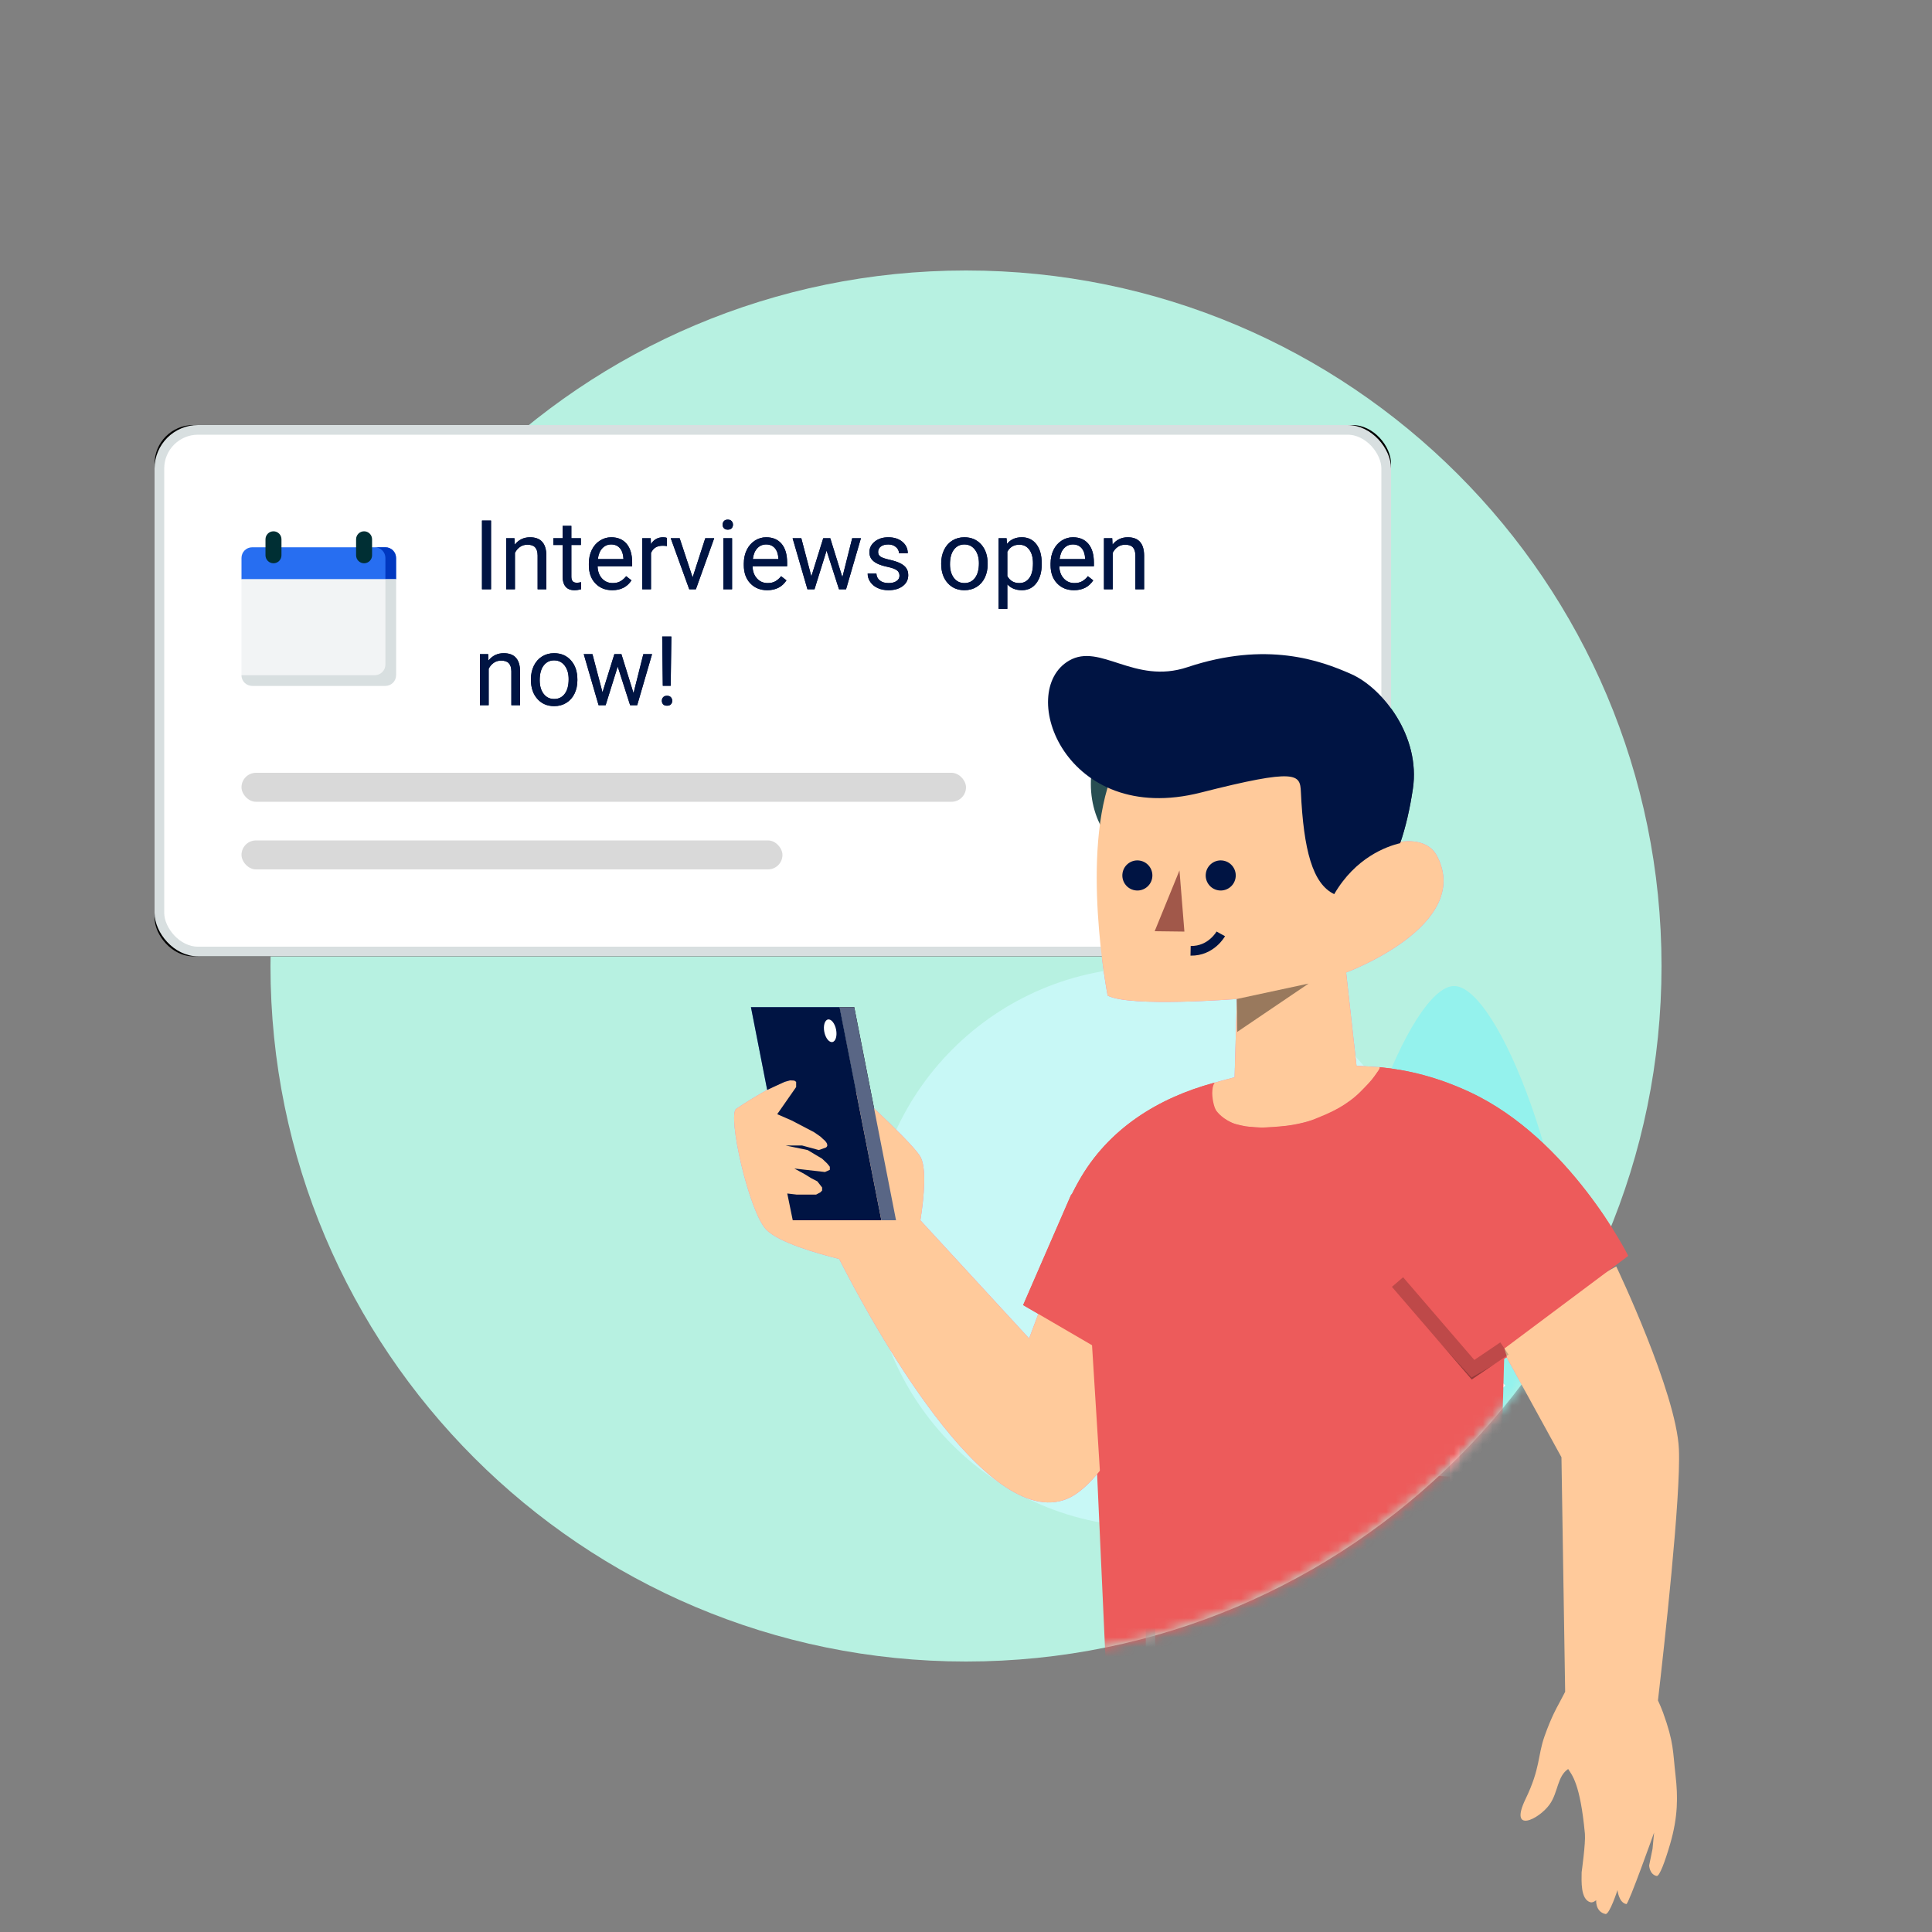 <svg xmlns="http://www.w3.org/2000/svg" xmlns:xlink="http://www.w3.org/1999/xlink" width="200" height="200" viewBox="0 0 200 200">
    <rect x="0" y="0" width="200" height="200" fill="#808080" stroke="none"/>
    <defs>
        <path id="2vqtrmo36a" d="M72 144c-39.765 0-72-32.235-72-72S32.235 0 72 0s72 32.235 72 72-32.235 72-72 72z"/>
        <path id="7d2dgm09ic" d="M72 144c-39.765 0-72-32.235-72-72S32.235 0 72 0s72 32.235 72 72-32.235 72-72 72z"/>
        <path id="txeykn97ae" d="M72 144c-39.765 0-72-32.235-72-72S32.235 0 72 0s72 32.235 72 72-32.235 72-72 72z"/>
        <path id="m29pm120fg" d="M1.831 8V.89H.894V8h.937zm2.476 0V4.235c.123-.254.296-.459.517-.615.222-.156.479-.234.772-.234.361 0 .627.09.798.273.17.182.258.464.261.845V8h.904V4.509c-.01-1.26-.573-1.89-1.69-1.89-.65 0-1.178.254-1.582.762l-.03-.664h-.854V8h.904zm6.157.098c.224 0 .456-.033.693-.098v-.732c-.182.039-.325.058-.43.058-.211 0-.36-.053-.449-.159-.088-.105-.132-.264-.132-.476V3.415h.987v-.698h-.987v-1.28h-.903v1.28h-.962v.698h.962v3.276c0 .45.103.796.308 1.04.205.245.51.367.913.367zm3.916 0c.885 0 1.55-.34 1.992-1.02l-.552-.43c-.166.214-.36.387-.58.517-.222.13-.492.195-.811.195-.45 0-.82-.16-1.111-.48-.291-.321-.444-.742-.457-1.263h3.58v-.376c0-.843-.191-1.49-.572-1.943-.38-.453-.915-.679-1.601-.679-.42 0-.81.117-1.17.35-.36.232-.64.554-.84.966-.2.412-.3.88-.3 1.404v.166c0 .788.225 1.417.674 1.887.45.47 1.032.706 1.748.706zm1.157-3.223h-2.646c.058-.479.211-.85.459-1.116.247-.265.553-.398.918-.398.377 0 .677.126.898.379.221.252.345.608.371 1.067v.068zM18.39 8V4.25c.211-.505.613-.757 1.206-.757.16 0 .307.012.444.034v-.84c-.091-.045-.225-.068-.4-.068-.544 0-.964.236-1.26.708l-.015-.61h-.879V8h.904zm4.648 0l1.895-5.283h-.923L22.7 6.774l-1.343-4.057h-.922L22.349 8h.688zm3.3-6.172c.177 0 .31-.049.401-.146.091-.098.137-.22.137-.367 0-.146-.046-.27-.137-.37-.09-.102-.224-.152-.4-.152-.176 0-.309.05-.398.151-.09.101-.134.225-.134.371 0 .147.044.269.134.367.09.097.222.146.398.146zM26.783 8V2.717h-.903V8h.903zm3.638.098c.885 0 1.55-.34 1.992-1.02l-.552-.43c-.166.214-.36.387-.58.517-.222.13-.492.195-.811.195-.45 0-.82-.16-1.111-.48-.291-.321-.444-.742-.457-1.263h3.58v-.376c0-.843-.191-1.49-.572-1.943-.38-.453-.915-.679-1.601-.679-.42 0-.81.117-1.17.35-.36.232-.64.554-.84.966-.2.412-.3.88-.3 1.404v.166c0 .788.225 1.417.674 1.887.45.47 1.032.706 1.748.706zm1.157-3.223h-2.646c.058-.479.211-.85.459-1.116.247-.265.553-.398.918-.398.377 0 .677.126.898.379.221.252.345.608.371 1.067v.068zM35.317 8l1.25-4.004L37.852 8h.732l1.538-5.283h-.903l-1.016 4.038-1.255-4.038h-.727l-1.23 3.955-1.04-3.955h-.9L34.586 8h.732zm7.666.098c.603 0 1.093-.143 1.47-.428.378-.284.567-.663.567-1.135 0-.283-.068-.523-.203-.72-.135-.197-.343-.365-.623-.505-.28-.14-.645-.26-1.096-.362-.45-.1-.762-.206-.935-.317-.172-.11-.259-.275-.259-.493 0-.231.093-.419.279-.562.185-.143.442-.215.771-.215.32 0 .584.09.794.269.21.179.315.392.315.64h.908c0-.482-.187-.878-.56-1.187-.372-.31-.858-.464-1.457-.464-.57 0-1.037.15-1.404.45-.366.299-.549.665-.549 1.098 0 .26.064.485.193.674.128.189.327.351.596.488.268.137.631.254 1.088.352.458.097.778.214.962.349.184.135.276.324.276.569 0 .23-.103.415-.31.554-.207.138-.48.207-.823.207-.37 0-.67-.088-.896-.266-.226-.177-.347-.417-.363-.72h-.904c0 .313.092.603.276.872.184.268.439.477.764.627.326.15.7.225 1.123.225zm7.857 0c.475 0 .896-.114 1.262-.342.366-.228.648-.546.845-.955.197-.408.295-.87.295-1.384v-.063c0-.827-.222-1.49-.666-1.988-.445-.498-1.027-.747-1.746-.747-.465 0-.88.112-1.243.337-.363.225-.646.544-.85.957-.203.413-.304.879-.304 1.397v.063c0 .82.222 1.48.666 1.978.444.498 1.025.747 1.74.747zm0-.738c-.456 0-.82-.177-1.091-.532-.272-.355-.408-.825-.408-1.411 0-.66.137-1.169.41-1.523.273-.355.633-.533 1.08-.533.455 0 .82.18 1.095.54.275.36.413.83.413 1.409 0 .647-.135 1.151-.405 1.51-.27.36-.635.54-1.094.54zm4.438 2.671V7.487c.368.407.873.61 1.514.61.628 0 1.126-.245 1.494-.737.368-.491.552-1.139.552-1.943v-.083c0-.853-.185-1.519-.554-1.997-.37-.479-.872-.718-1.507-.718-.654 0-1.165.228-1.533.684l-.044-.586h-.825v7.314h.903zm1.24-2.67c-.556 0-.97-.242-1.24-.723V4.113c.274-.485.684-.727 1.23-.727.443 0 .792.172 1.046.517.254.345.38.816.38 1.411 0 .678-.127 1.188-.383 1.531-.255.344-.6.515-1.032.515zm5.66.737c.885 0 1.55-.34 1.992-1.02l-.552-.43c-.166.214-.36.387-.58.517-.222.13-.492.195-.811.195-.45 0-.82-.16-1.111-.48-.292-.321-.444-.742-.457-1.263h3.58v-.376c0-.843-.191-1.49-.572-1.943-.38-.453-.915-.679-1.602-.679-.42 0-.81.117-1.169.35-.36.232-.64.554-.84.966-.2.412-.3.88-.3 1.404v.166c0 .788.224 1.417.674 1.887.449.47 1.032.706 1.748.706zm1.157-3.223h-2.647c.06-.479.212-.85.46-1.116.247-.265.553-.398.917-.398.378 0 .678.126.899.379.221.252.345.608.371 1.067v.068zM66.187 8V4.235c.123-.254.296-.459.517-.615.221-.156.479-.234.772-.234.36 0 .627.09.798.273.17.182.258.464.261.845V8h.903V4.509c-.01-1.26-.572-1.89-1.689-1.89-.651 0-1.178.254-1.582.762l-.03-.664h-.854V8h.904z"/>
        <path id="rpv9txesnh" d="M1.587 20v-3.765c.124-.254.296-.459.517-.615.222-.156.479-.234.772-.234.361 0 .627.09.798.273.171.182.258.464.262.845V20h.903v-3.491c-.01-1.26-.573-1.89-1.69-1.89-.65 0-1.178.254-1.582.762l-.029-.664H.684V20h.903zm6.782.098c.475 0 .896-.114 1.262-.342.367-.228.648-.546.845-.955.197-.408.295-.87.295-1.384v-.063c0-.827-.222-1.49-.666-1.988-.444-.498-1.026-.747-1.746-.747-.465 0-.88.112-1.242.337-.363.225-.646.544-.85.957-.203.413-.305.879-.305 1.397v.063c0 .82.222 1.48.666 1.978.445.498 1.025.747 1.741.747zm0-.738c-.456 0-.82-.177-1.091-.532-.272-.355-.408-.825-.408-1.411 0-.66.137-1.169.41-1.523.274-.355.633-.533 1.08-.533.455 0 .82.18 1.096.54.275.36.412.83.412 1.409 0 .647-.135 1.151-.405 1.51-.27.36-.635.54-1.094.54zm5.327.64l1.25-4.004L16.23 20h.733l1.538-5.283h-.903l-1.016 4.038-1.255-4.038H14.6l-1.23 3.955-1.04-3.955h-.9L12.965 20h.732zm6.734-2.007l.068-5.102h-.947l.063 5.102h.816zm-.381 2.06c.176 0 .31-.047.4-.143.091-.096.137-.218.137-.364 0-.147-.046-.27-.137-.369-.09-.099-.224-.149-.4-.149-.176 0-.309.05-.398.15-.09.099-.134.221-.134.368 0 .146.044.268.134.364.09.096.222.144.398.144z"/>
    </defs>
    <g fill="none" fill-rule="evenodd">
        <g>
            <path d="M0 0L200 0 200 200 0 200z"/>
            <g>
                <g fill="#B7F1E1" fill-rule="nonzero">
                    <path d="M72 144c-39.765 0-72-32.235-72-72S32.235 0 72 0s72 32.235 72 72-32.235 72-72 72z" transform="translate(28 28)"/>
                </g>
                <g transform="translate(28 28)">
                    <mask id="5qv3xrv76b" fill="#fff">
                        <use xlink:href="#2vqtrmo36a"/>
                    </mask>
                    <g mask="url(#5qv3xrv76b)">
                        <g>
                            <path fill="#C8F8F6" fill-rule="nonzero" d="M58.074 29.098c0 16.003-12.973 28.976-28.976 28.976S.122 45.1.122 29.098 13.095.122 29.098.122s28.976 12.973 28.976 28.976" transform="translate(62 72)"/>
                            <path stroke="#5CECE4" stroke-width=".974" d="M29.098 20.723V79.99m0-31.787l6.45-6.45m-6.207-12.911l3.322-3.322m-3.565 13.06l-6.182-6.182" transform="translate(62 72)"/>
                        </g>
                    </g>
                </g>
                <g transform="translate(28 28)">
                    <mask id="jspjp82dvd" fill="#fff">
                        <use xlink:href="#7d2dgm09ic"/>
                    </mask>
                    <g mask="url(#jspjp82dvd)">
                        <g>
                            <path fill="#94F2ED" fill-rule="nonzero" d="M25.063 37.874c0 8.34-5.443 12.993-12.532 12.993C5.443 50.867 0 46.214 0 37.874 0 20.315 7.998.073 12.531.073s12.532 20.242 12.532 37.801" transform="translate(110 74)"/>
                            <path stroke="#FFF" stroke-linecap="square" d="M12.595 25.47v38.492m.086-18.101l4.435-4.435M12.16 37.41l-3.629-3.629m4.219-2.056l2.77-2.771" transform="translate(110 74)"/>
                        </g>
                    </g>
                </g>
                <g transform="translate(28 28)">
                    <mask id="b1o9wqow5f" fill="#fff">
                        <use xlink:href="#txeykn97ae"/>
                    </mask>
                    <g mask="url(#b1o9wqow5f)">
                        <g>
                            <g>
                                <path fill="#19141E" fill-rule="nonzero" d="M17.477 14.155c0 4.37-2.81 7.913-6.277 7.913-3.466 0-6.276-3.543-6.276-7.913s2.81-7.914 6.276-7.914c3.467 0 6.277 3.543 6.277 7.914" transform="translate(48 39) translate(32) matrix(-1 0 0 1 22.401 0)"/>
                                <path fill="#E576C6" fill-rule="nonzero" d="M27.185 45.503l-.262-9.09s11.02.88 13.377-.347c0 0 2.88-14.877-.556-23.116l-.07-.32L16.42 9.903l-1.303 13.374c-.785-2.316-7.249-4.941-8.939-1.625-3.662 7.185 9.433 12.023 9.433 12.023l-1.33 11.937" transform="translate(48 39) translate(32) matrix(-1 0 0 1 46.962 0)"/>
                                <path fill="#000" fill-rule="nonzero" d="M27.47 36.414L20.039 34.817 27.434 39.824z" opacity=".399" transform="translate(48 39) translate(32) matrix(-1 0 0 1 47.509 0)"/>
                                <path fill="#405FD3" fill-rule="nonzero" d="M12.042 23.107L14.609 29.399 11.532 29.438z" transform="translate(48 39) translate(32) matrix(-1 0 0 1 26.141 0)"/>
                                <path fill="#0D0B6D" fill-rule="nonzero" d="M11.27 23.349c.154.848-.407 1.659-1.252 1.812-.846.153-1.655-.41-1.808-1.257-.153-.847.408-1.658 1.254-1.811.845-.153 1.654.409 1.807 1.256m8.628 0c.154.848-.408 1.659-1.253 1.812-.845.153-1.655-.41-1.807-1.257-.153-.847.408-1.658 1.253-1.811.846-.153 1.655.409 1.808 1.256" transform="translate(48 39) translate(32) matrix(-1 0 0 1 28.109 0)"/>
                                <path fill="#2F2F3D" fill-rule="nonzero" d="M8.74 25.56c-2.206-3.782-5.396-4.936-6.827-5.274C1.341 18.632.906 16.713.6 14.673-.22 9.211 3.742 4.228 6.942 2.798c3.24-1.448 8.825-3.454 17-.73 5.497 1.832 9.01-2.555 12.245-.682 5.527 3.203.386 17.224-13.629 13.662-10.024-2.548-10.282-1.909-10.368-.057-.278 5.987-1.21 9.509-3.45 10.569z" transform="translate(48 39) translate(32) matrix(-1 0 0 1 38.858 0)"/>
                                <g>
                                    <path fill="#FFF" fill-rule="nonzero" d="M.25.673s.99 1.799 3.125 1.755" transform="translate(48 39) translate(32) translate(15 29) matrix(-1 0 0 1 3.625 0)"/>
                                    <path stroke="#252535" stroke-width="1.219" d="M3.375.673S2.385 2.472.25 2.428" transform="translate(48 39) translate(32) translate(15 29)"/>
                                </g>
                                <path stroke="#252535" stroke-width="1.219" d="M14.845 23.425c0 1.97 1.594 3.566 3.56 3.566 1.964 0 3.558-1.597 3.558-3.566 0-1.97-1.594-3.567-3.559-3.567s-3.559 1.597-3.559 3.567h0zm-8.961 0c0 1.97 1.594 3.566 3.559 3.566s3.559-1.597 3.559-3.566c0-1.97-1.594-3.567-3.56-3.567-1.964 0-3.558 1.597-3.558 3.567h0zm7.408.165h1.538m7.133-.165h8.791" transform="translate(48 39) translate(32)"/>
                            </g>
                            <g>
                                <path fill="#E576C6" fill-rule="nonzero" d="M86.944 26.327C83.58 32.933 71.77 54.619 63.35 51.16 57.045 48.57 49.5 27.098 49.5 27.098l12.267-7.3 5.512 14.755 11.255-12.228c-.382-2.423-.688-5.59.074-6.706 1.297-1.901 7.86-7.757 7.86-7.757l1.195 9.922.21-.837c0-.046.01-.097.033-.151l.007-.016.484-1.936c-.203-.102-.286-.248-.199-.45.072-.164.227-.344.444-.532l1.65-6.61s.54.24 1.334.601c1.277-.263 5.9 2.88 5.97 2.927.942.609-1.297 10.657-3.115 12.524-1.294 1.327-5.32 2.472-7.536 3.023zM11.788 71.133l.752 1.426s.68 1.166 1.392 3.2c.712 2.034.416 3.279 1.956 6.474 1.75 3.627-1.378 2.132-2.5.548-.875-1.236-.776-2.906-1.91-3.654-.38.606-1.25 1.474-1.734 6.707-.087.939.34 3.983.34 3.983.008.913.125 2.815-.914 3.105-.257.072-.592-.212-.592-.212s.1 1.19-.96 1.427c-.418.093-1.247-2.477-1.247-2.477s-.126 1.305-.919 1.45c-.224.041-2.87-7.406-2.87-7.406l.16 1.682.351 1.723s-.028.927-.773 1.091c-.296.066-.863-1.481-1.395-3.3-.828-2.832-.81-4.96-.567-7.075.294-2.557.163-3.416 1.3-6.55.137-.376.32-.806.524-1.249-.625-5.39-2.384-21.167-2.169-26.01C.275 40.14 6.5 27.099 6.5 27.099l12.637 7.064-6.965 12.691-.383 24.279zm30.233-58.44c-7.32-.431-10.407-4.98-11.112-6.21 4.645-.321 5.13-.274 11.316.367 2.51.26 4.27.793 5.973 1.26.368 1.252.893 4.994-6.177 4.582v.001z" transform="translate(48 39) translate(0 37) matrix(-1 0 0 1 97.813 0)"/>
                                <path fill="#ED5B5B" fill-rule="nonzero" d="M55.646 6.576c.016.063.073.156.138.262.066.106.066.072.387.545.321.474.797.946 1.515 1.679.595.607 1.418 1.202 2.225 1.653.919.513 1.82.856 2.399 1.1.522.22.962.334 1.388.435 1.202.286 2.138.374 4.047.474.231.012 1.573-.087 1.809-.134.336-.067.638-.128 1.018-.231.38-.104 1.326-.545 1.952-1.323.266-.33.518-1.414.44-2.213-.077-.798-.426-.8-.107-.713 5.6 1.524 10.892 4.667 13.986 10.24.25.45.478.882.685 1.3l.044-.01 4.985 11.462-7.048 4.107-1.537 33.79-40.558-8.726-.68-24.678-12.819-9.586S35.96 13.886 46.304 9.062c3.344-1.561 6.411-2.298 9.264-2.58.234-.023.05-.016.078.094z" transform="translate(48 39) translate(0 37) matrix(-1 0 0 1 122.472 0)"/>
                                <path stroke="#000" stroke-width="1.524" d="M68.67 35.594L71.921 37.794 79.738 28.718" opacity=".201" transform="translate(48 39) translate(0 37) matrix(-1 0 0 1 148.408 0)"/>
                                <path fill="#5E93D1" fill-rule="nonzero" d="M11.477 19.551L10.91 22.321 1.738 22.321 6.064 0.261 15.237 0.261 13.557 8.827 11.753 7.993 11.192 7.838 10.749 7.862 10.558 7.992 10.558 8.529 12.518 11.341 11.018 11.993 8.711 13.2 8.044 13.66 7.786 13.899 7.575 14.087 7.44 14.249 7.36 14.394 7.325 14.582 7.359 14.665 7.399 14.729 7.458 14.787 8.214 15.053 9.94 14.582 11.645 14.582 9.369 15.053 7.869 15.948 7.359 16.428 7.071 16.779 7.071 17.101 7.575 17.327 10.749 16.964 9.699 17.534 9.001 17.964 8.363 18.294 7.869 18.929 7.869 19.242 8.044 19.426 8.487 19.662 10.526 19.662 11.476 19.55z" transform="translate(48 39) translate(0 37) matrix(-1 0 0 1 16.975 0)"/>
                                <path fill="#020101" fill-rule="nonzero" d="M10.807 22.321H9.29L13.616.261h1.518l-4.327 22.06zm5.907-19.499c-.127.645-.503 1.114-.84 1.048-.337-.065-.507-.64-.38-1.285.127-.645.503-1.114.84-1.048.336.065.506.641.38 1.285" transform="translate(48 39) translate(0 37) matrix(-1 0 0 1 26.046 0)"/>
                            </g>
                        </g>
                    </g>
                </g>
            </g>
            <g fill-rule="nonzero" transform="translate(16 44)">
                <g fill="#000">
                    <rect width="128" height="55" rx="4"/>
                </g>
                <rect width="127" height="54" x=".5" y=".5" fill="#FFF" stroke="#D8DFE0" rx="4"/>
                <g fill="#001443">
                    <g transform="translate(33 9)">
                        <use xlink:href="#m29pm120fg"/>
                        <use xlink:href="#m29pm120fg"/>
                    </g>
                    <g transform="translate(33 9)">
                        <use xlink:href="#rpv9txesnh"/>
                        <use xlink:href="#rpv9txesnh"/>
                    </g>
                </g>
                <g>
                    <path fill="#276EF1" d="M16 2.759c0-.61-.494-1.104-1.103-1.104H1.103C.494 1.655 0 2.15 0 2.76v2.207h16V2.759z" transform="translate(9 11)"/>
                    <path fill="#0038C0" d="M14.897 1.655h-1.104c.61 0 1.104.494 1.104 1.104v2.207H16V2.759c0-.61-.494-1.104-1.103-1.104z" transform="translate(9 11)"/>
                    <path fill="#002F34" d="M10.69 3.31c.457 0 .827-.37.827-.827V.828c0-.457-.37-.828-.827-.828-.457 0-.828.37-.828.828v1.655c0 .457.37.827.828.827zm-9.379 0c.457 0 .827-.37.827-.827V.828C2.138.37 1.768 0 1.311 0 .853 0 .483.37.483.828v1.655c0 .457.37.827.828.827z" transform="translate(9 11) translate(2)"/>
                    <path fill="#F2F4F5" d="M0 4.966v9.93C0 15.507.494 16 1.103 16h13.794c.609 0 1.103-.494 1.103-1.103V4.966H0z" transform="translate(9 11)"/>
                    <path fill="#D8DFE0" d="M14.897 4.966v8.827c0 .61-.494 1.104-1.104 1.104H0C0 15.506.494 16 1.103 16h13.794c.609 0 1.103-.494 1.103-1.103V4.966h-1.103z" transform="translate(9 11)"/>
                </g>
                <rect width="75" height="3" x="9" y="36" fill="#D9D9D9" rx="1.5"/>
                <rect width="56" height="3" x="9" y="43" fill="#D9D9D9" rx="1.5"/>
            </g>
            <g>
                <g>
                    <path fill="#284E52" fill-rule="nonzero" d="M17.477 14.155c0 4.37-2.81 7.913-6.277 7.913-3.466 0-6.276-3.543-6.276-7.913s2.81-7.914 6.276-7.914c3.467 0 6.277 3.543 6.277 7.914" transform="translate(76 67) translate(32) matrix(-1 0 0 1 22.401 0)"/>
                    <path fill="#FFCA9B" fill-rule="nonzero" d="M27.185 45.503l-.262-9.09s11.02.88 13.377-.347c0 0 2.88-14.877-.556-23.116l-.07-.32L16.42 9.903l-1.303 13.374c-.785-2.316-7.249-4.941-8.939-1.625-3.662 7.185 9.433 12.023 9.433 12.023l-1.33 11.937" transform="translate(76 67) translate(32) matrix(-1 0 0 1 46.962 0)"/>
                    <path fill="#000" fill-rule="nonzero" d="M27.47 36.414L20.039 34.817 27.434 39.824z" opacity=".399" transform="translate(76 67) translate(32) matrix(-1 0 0 1 47.509 0)"/>
                    <path fill="#A1584A" fill-rule="nonzero" d="M12.042 23.107L14.609 29.399 11.532 29.438z" transform="translate(76 67) translate(32) matrix(-1 0 0 1 26.141 0)"/>
                    <path fill="#001443" fill-rule="nonzero" d="M11.27 23.349c.154.848-.407 1.659-1.252 1.812-.846.153-1.655-.41-1.808-1.257-.153-.847.408-1.658 1.254-1.811.845-.153 1.654.409 1.807 1.256m8.628 0c.154.848-.408 1.659-1.253 1.812-.845.153-1.655-.41-1.807-1.257-.153-.847.408-1.658 1.253-1.811.846-.153 1.655.409 1.808 1.256" transform="translate(76 67) translate(32) matrix(-1 0 0 1 28.109 0)"/>
                    <path fill="#001443" fill-rule="nonzero" d="M8.74 25.56c-2.206-3.782-5.396-4.936-6.827-5.274C1.341 18.632.906 16.713.6 14.673-.22 9.211 3.742 4.228 6.942 2.798c3.24-1.448 8.825-3.454 17-.73 5.497 1.832 9.01-2.555 12.245-.682 5.527 3.203.386 17.224-13.629 13.662-10.024-2.548-10.282-1.909-10.368-.057-.278 5.987-1.21 9.509-3.45 10.569z" transform="translate(76 67) translate(32) matrix(-1 0 0 1 38.858 0)"/>
                    <g>
                        <path fill="#FFF" fill-rule="nonzero" d="M.25.673s.99 1.799 3.125 1.755" transform="translate(76 67) translate(32) translate(15 29) matrix(-1 0 0 1 3.625 0)"/>
                        <path stroke="#001443" d="M.25.673s.99 1.799 3.125 1.755" transform="translate(76 67) translate(32) translate(15 29) matrix(-1 0 0 1 3.625 0)"/>
                    </g>
                </g>
                <g>
                    <path fill="#FFCA9B" fill-rule="nonzero" d="M86.944 26.327C83.58 32.933 71.77 54.619 63.35 51.16 57.045 48.57 49.5 27.098 49.5 27.098l12.267-7.3 5.512 14.755 11.255-12.228c-.382-2.423-.688-5.59.074-6.706 1.297-1.901 7.86-7.757 7.86-7.757l1.195 9.922.21-.837c0-.046.01-.097.033-.151l.007-.016.484-1.936c-.203-.102-.286-.248-.199-.45.072-.164.227-.344.444-.532l1.65-6.61s.54.24 1.334.601c1.277-.263 5.9 2.88 5.97 2.927.942.609-1.297 10.657-3.115 12.524-1.294 1.327-5.32 2.472-7.536 3.023zM11.788 71.133l.752 1.426s.68 1.166 1.392 3.2c.712 2.034.416 3.279 1.956 6.474 1.75 3.627-1.378 2.132-2.5.548-.875-1.236-.776-2.906-1.91-3.654-.38.606-1.25 1.474-1.734 6.707-.087.939.34 3.983.34 3.983.008.913.125 2.815-.914 3.105-.257.072-.592-.212-.592-.212s.1 1.19-.96 1.427c-.418.093-1.247-2.477-1.247-2.477s-.126 1.305-.919 1.45c-.224.041-2.87-7.406-2.87-7.406l.16 1.682.351 1.723s-.028.927-.773 1.091c-.296.066-.863-1.481-1.395-3.3-.828-2.832-.81-4.96-.567-7.075.294-2.557.163-3.416 1.3-6.55.137-.376.32-.806.524-1.249-.625-5.39-2.384-21.167-2.169-26.01C.275 40.14 6.5 27.099 6.5 27.099l12.637 7.064-6.965 12.691-.383 24.279zm30.233-58.44c-7.32-.431-10.407-4.98-11.112-6.21 4.645-.321 5.13-.274 11.316.367 2.51.26 4.27.793 5.973 1.26.368 1.252.893 4.994-6.177 4.582v.001z" transform="translate(76 67) translate(0 37) matrix(-1 0 0 1 97.813 0)"/>
                    <path fill="#ED5B5B" fill-rule="nonzero" d="M55.646 6.576c.016.063.073.156.138.262.066.106.066.072.387.545.321.474.797.946 1.515 1.679.595.607 1.418 1.202 2.225 1.653.919.513 1.82.856 2.399 1.1.522.22.962.334 1.388.435 1.202.286 2.138.374 4.047.474.231.012 1.573-.087 1.809-.134.336-.067.638-.128 1.018-.231.38-.104 1.326-.545 1.952-1.323.266-.33.518-1.414.44-2.213-.077-.798-.426-.8-.107-.713 5.6 1.524 10.892 4.667 13.986 10.24.25.45.478.882.685 1.3l.044-.01 4.985 11.462-7.132 4.156L83.972 58.5l-29.5-29-8.332 9.102-3.668-2.102.262-.905-12.819-9.586S35.96 13.886 46.304 9.062c3.344-1.561 6.411-2.298 9.264-2.58.234-.023.05-.016.078.094z" transform="translate(76 67) translate(0 37) matrix(-1 0 0 1 122.472 0)"/>
                    <path stroke="#000" stroke-width="1.524" d="M68.67 35.594L71.921 37.794 79.738 28.718" opacity=".201" transform="translate(76 67) translate(0 37) matrix(-1 0 0 1 148.408 0)"/>
                    <path fill="#001443" fill-rule="nonzero" d="M11.477 19.551L10.91 22.321 1.738 22.321 6.064 0.261 15.237 0.261 13.557 8.827 11.753 7.993 11.192 7.838 10.749 7.862 10.558 7.992 10.558 8.529 12.518 11.341 11.018 11.993 8.711 13.2 8.044 13.66 7.786 13.899 7.575 14.087 7.44 14.249 7.36 14.394 7.325 14.582 7.359 14.665 7.399 14.729 7.458 14.787 8.214 15.053 9.94 14.582 11.645 14.582 9.369 15.053 7.869 15.948 7.359 16.428 7.071 16.779 7.071 17.101 7.575 17.327 10.749 16.964 9.699 17.534 9.001 17.964 8.363 18.294 7.869 18.929 7.869 19.242 8.044 19.426 8.487 19.662 10.526 19.662 11.476 19.55z" transform="translate(76 67) translate(0 37) matrix(-1 0 0 1 16.975 0)"/>
                    <path fill="#596685" fill-rule="nonzero" d="M12.429 22.321L10.912 22.321 15.238 0.261 16.756 0.261z" transform="translate(76 67) translate(0 37) matrix(-1 0 0 1 27.668 0)"/>
                    <path fill="#FFF" fill-rule="nonzero" d="M10.553 2.822c-.127.645-.503 1.114-.84 1.048-.337-.065-.507-.64-.38-1.285.127-.645.503-1.114.84-1.048.336.065.506.641.38 1.285" transform="translate(76 67) translate(0 37) matrix(-1 0 0 1 19.885 0)"/>
                </g>
            </g>
        </g>
    </g>
</svg>
